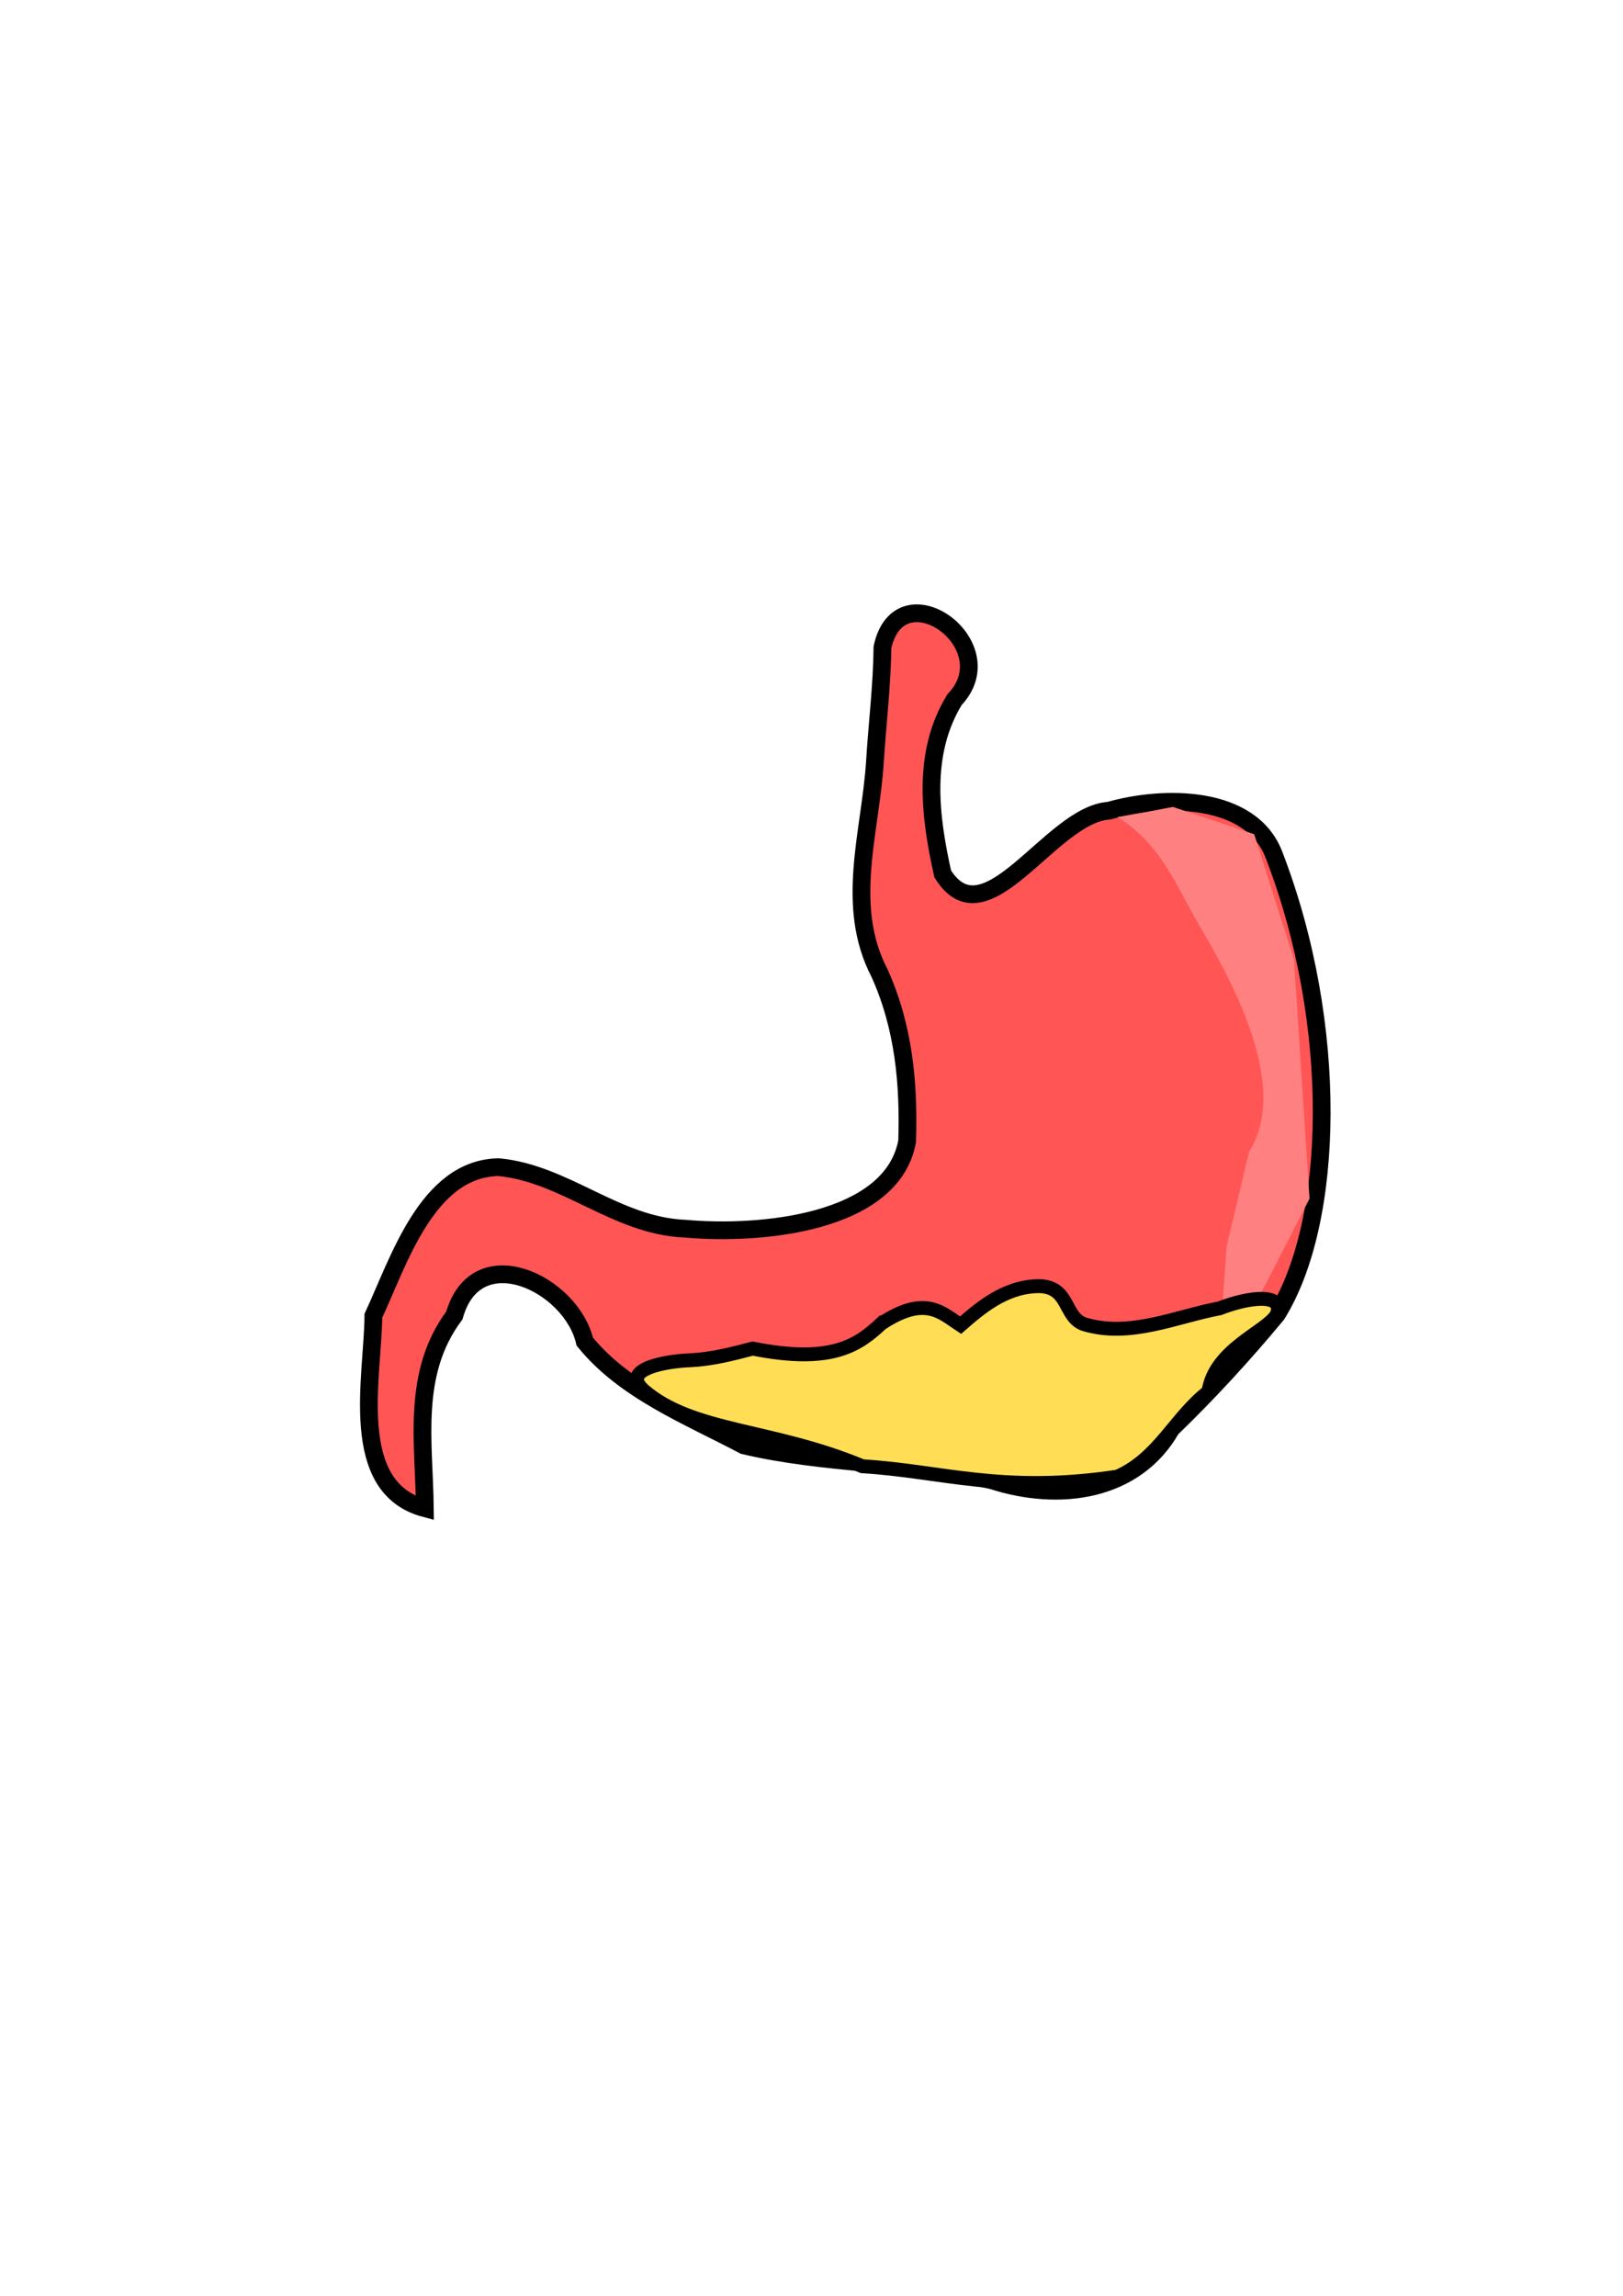 <?xml version="1.0" encoding="UTF-8" standalone="no"?>
<svg
   xmlns:dc="http://purl.org/dc/elements/1.1/"
   xmlns:cc="http://creativecommons.org/ns#"
   xmlns:rdf="http://www.w3.org/1999/02/22-rdf-syntax-ns#"
   xmlns:svg="http://www.w3.org/2000/svg"
   xmlns="http://www.w3.org/2000/svg"
   width="210mm"
   height="297mm"
   viewBox="0 0 210 297"
   version="1.1"
   id="svg8">
  <defs
     id="defs2" />
  <g
     id="layer1">
    <path
       id="path833"
       style="fill:#ff5555;stroke:#000000;stroke-width:2.296;stroke-linecap:butt;stroke-linejoin:miter;stroke-miterlimit:4;stroke-dasharray:none;stroke-opacity:1"
       d="m 113.205,98.599 c -0.584,9.089 -3.946,18.595 0.608,27.309 3.142,6.988 3.799,14.285 3.563,21.726 -1.938,10.649 -19.014,12.187 -28.702,11.317 -8.971,-0.358 -15.487,-7.137 -24.152,-7.959 -9.27,0.151 -12.941,12.233 -16.21,19.217 -0.06,7.932 -3.408,22.212 6.661,24.905 -0.088,-8.459 -1.787,-17.428 3.818,-24.943 2.844,-10.03 15.121,-4.136 16.869,3.378 5.123,6.36 13.382,9.624 20.594,13.435 10.505,2.494 21.567,2.112 32.135,4.529 8.749,2.828 18.531,1.437 23.16,-6.691 4.841,-4.677 9.381,-9.629 13.648,-14.769 7.488,-11.998 8.136,-37.401 -0.343,-59.428 -2.955,-7.824 -14.31,-7.777 -21.373,-5.745 -7.527,0.455 -15.929,17.124 -21.507,8.165 -1.657,-7.464 -2.709,-15.57 1.524,-22.52 6.797,-7.152 -7.087,-17.015 -9.318,-6.791 -0.056,4.964 -0.669,9.908 -0.977,14.862 z" />
    <path
       style="fill:#ff8080;stroke:none;stroke-width:0.161px;stroke-linecap:butt;stroke-linejoin:miter;stroke-opacity:1"
       d="m 144.59,105.69 c 5.726,3.624 7.485,8.744 10.459,13.8 4.509,7.666 11.872,21.057 6.559,29.551 l -2.908,12.254 -1.167,16.981 11.905,-23.212 -2.013,-30.946 -5.145,-16.2 -10.514,-3.531 -5.316,1.01 z"
       id="path846" />
    <path
       id="path839"
       style="fill:#ffdd55;stroke:#000000;stroke-width:1.798;stroke-linecap:butt;stroke-linejoin:miter;stroke-miterlimit:4;stroke-dasharray:none;stroke-opacity:1"
       d="m 114.063,171.201 c 5.664,-3.71 7.739,-1.396 10.222,0.231 2.619,-2.279 5.825,-5.036 10.179,-5.051 3.932,0.088 3.165,3.942 5.758,4.909 5.943,1.837 11.902,-0.97 17.594,-2.041 3.727,-1.46 8.448,-2.066 7.382,0.805 -1.295,2.258 -8.011,4.457 -8.84,9.987 -4.302,3.29 -6.35,8.597 -11.764,10.986 -14.852,2.241 -22.792,-0.73 -33.01,-1.343 -11.778,-4.908 -21.95,-4.361 -28.291,-9.815 -3.222,-2.865 3.277,-3.804 5.98,-3.894 2.838,-0.137 5.486,-0.822 8.114,-1.514 10.284,2.046 13.685,-0.471 16.674,-3.261 z" />
  </g>
</svg>
